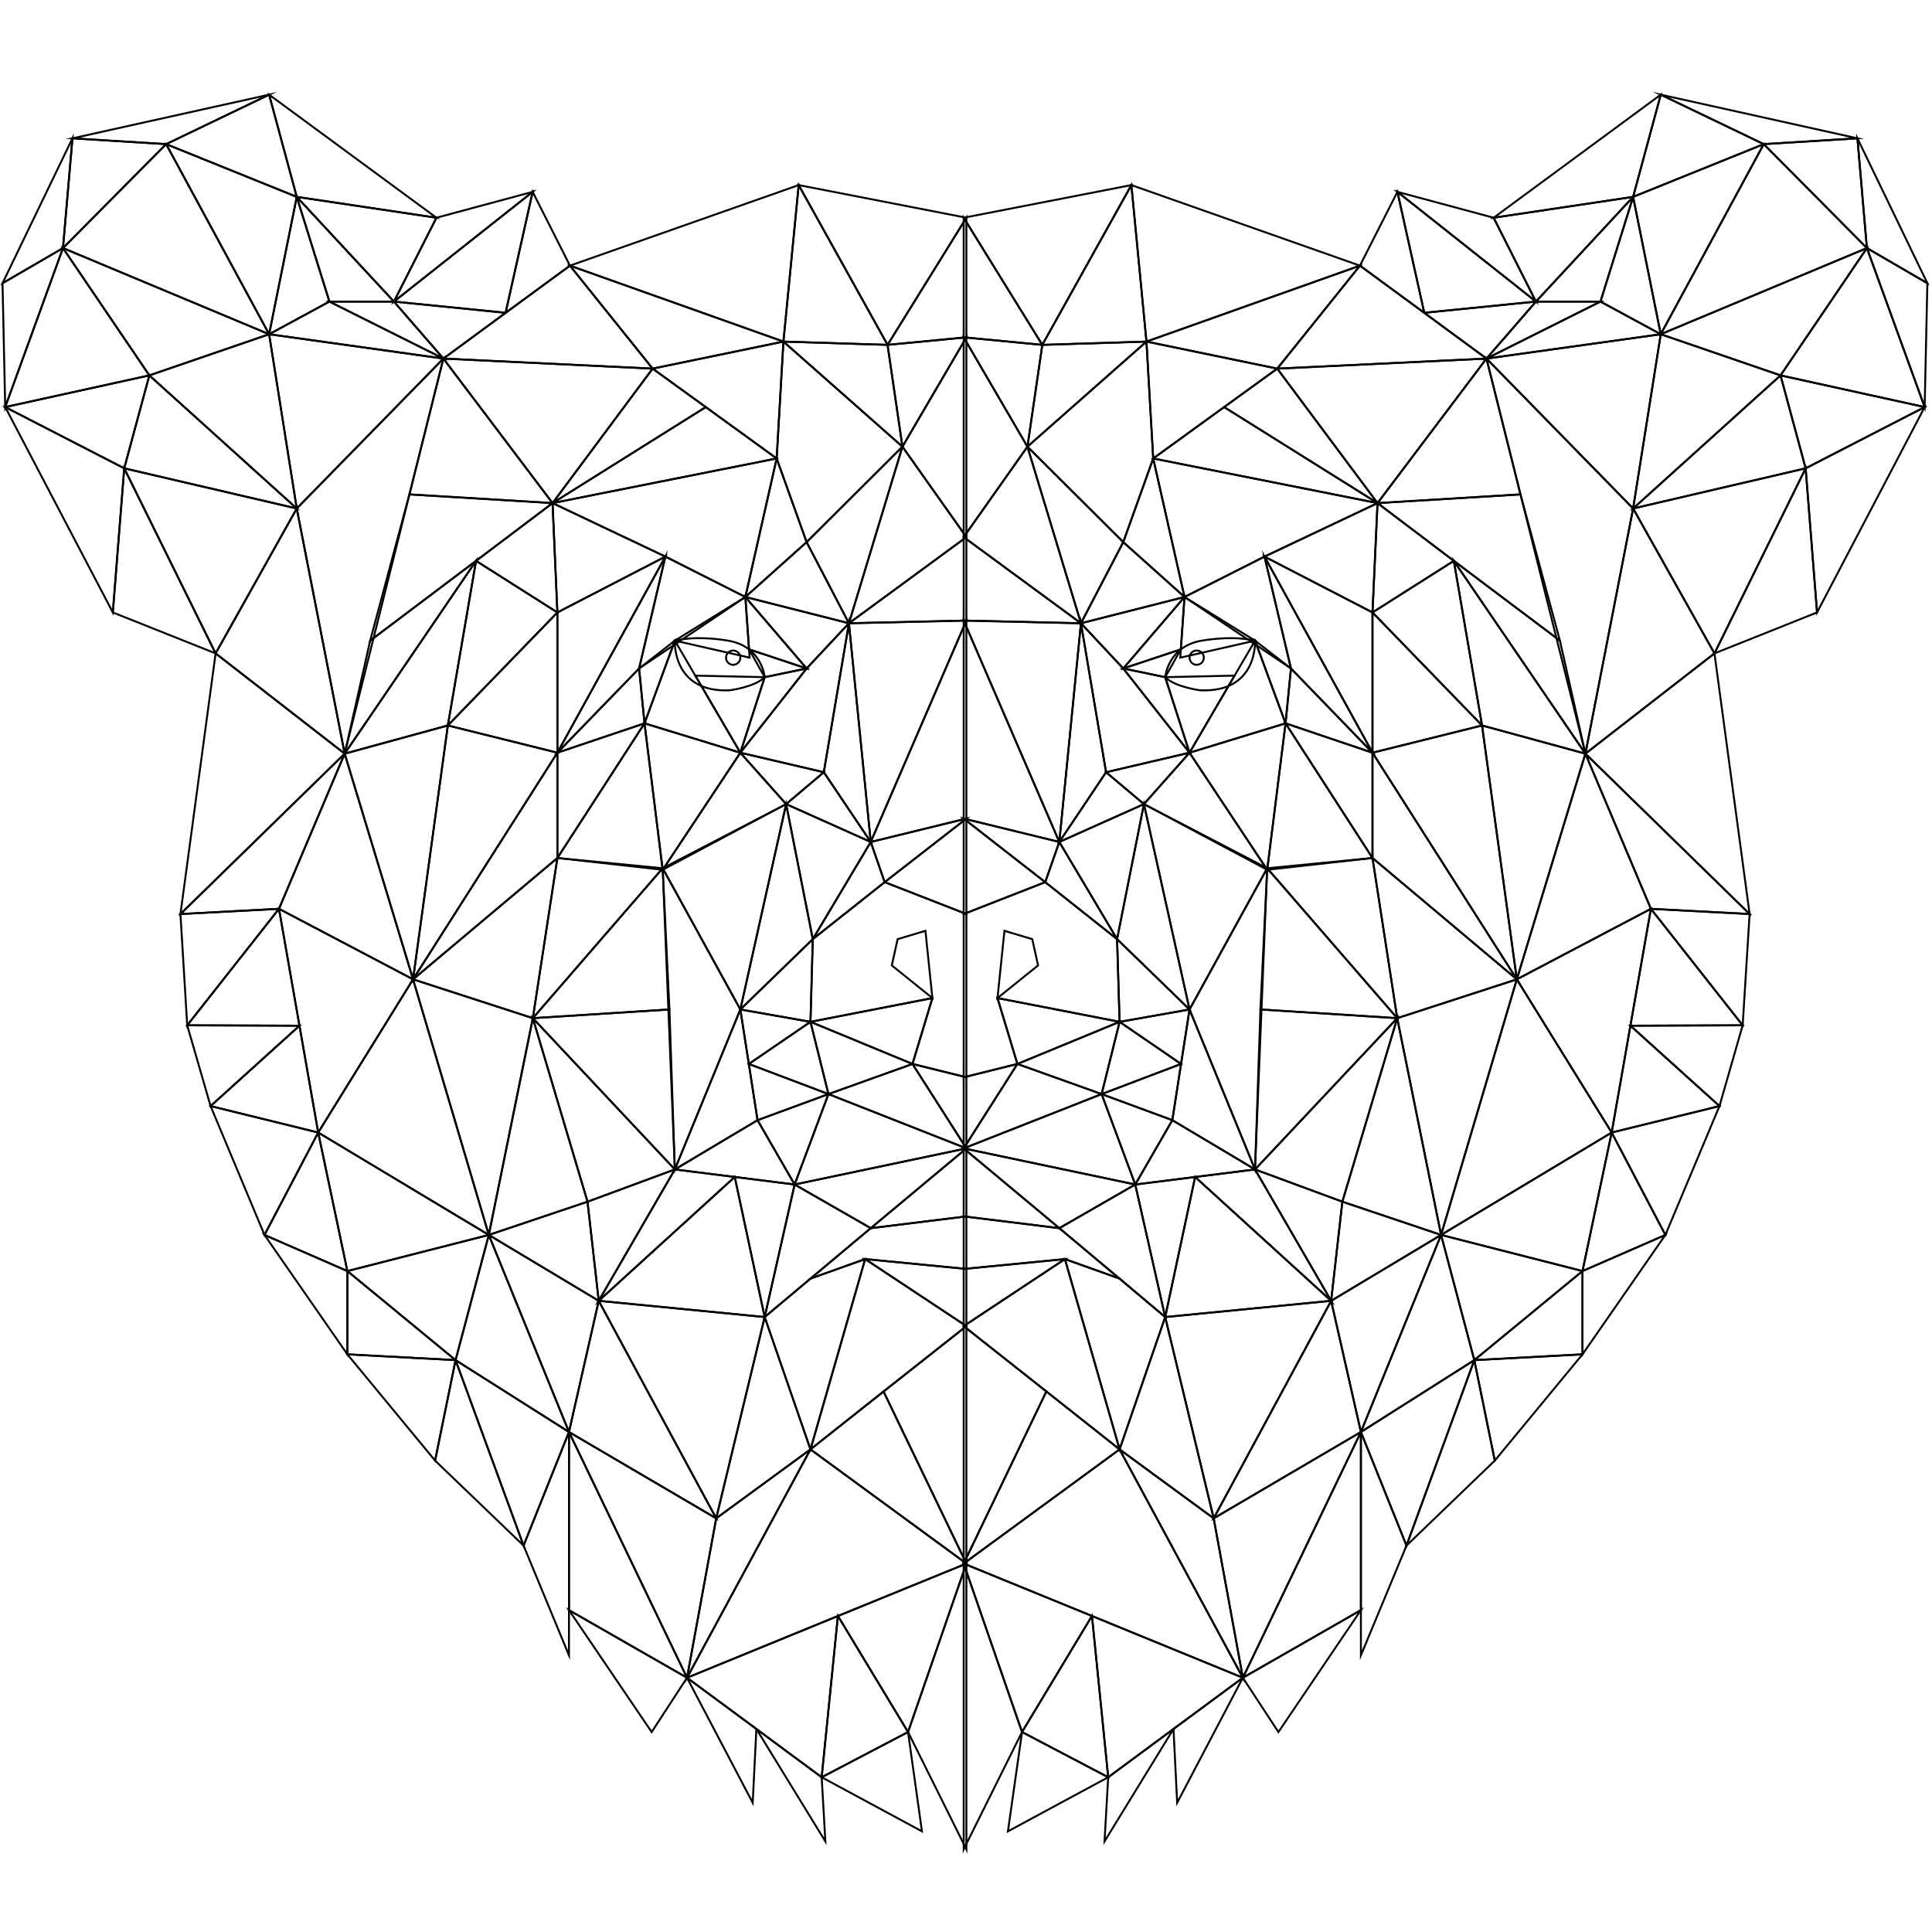 <?xml version="1.0" encoding="utf-8"?>
<!-- Generator: Adobe Illustrator 19.1.0, SVG Export Plug-In . SVG Version: 6.00 Build 0)  -->
<svg version="1.2" baseProfile="tiny" id="Layer_1" xmlns="http://www.w3.org/2000/svg" xmlns:xlink="http://www.w3.org/1999/xlink"
	 x="0px" y="0px" viewBox="0 0 1000 1000" xml:space="preserve">
<g>
	<polygon fill="none" stroke="#000000" stroke-miterlimit="10" points="153.6,263.2 111.6,338.2 64.3,242.4 	"/>
	<polygon fill="none" stroke="#000000" stroke-miterlimit="10" points="139.3,173 153.6,263.2 229.5,185.6 	"/>
	<polygon fill="none" stroke="#000000" stroke-miterlimit="10" points="64.3,242.4 77.3,194.3 153.6,263.2 	"/>
	<polygon fill="none" stroke="#000000" stroke-miterlimit="10" points="77.3,194.3 139.3,173 153.6,263.2 	"/>
	<polygon fill="none" stroke="#000000" stroke-miterlimit="10" points="139.3,173 170.5,156.1 229.5,185.6 	"/>
	<polygon fill="none" stroke="#000000" stroke-miterlimit="10" points="77.3,194.3 32.6,128.4 139.3,173 	"/>
	<polygon fill="none" stroke="#000000" stroke-miterlimit="10" points="64.3,242.4 2.7,210.7 77.3,194.3 	"/>
	<polygon fill="none" stroke="#000000" stroke-miterlimit="10" points="64.3,242.4 58.4,317 111.6,338.2 	"/>
	<polygon fill="none" stroke="#000000" stroke-miterlimit="10" points="170.5,156.1 153.6,101.9 139.3,173 	"/>
	<polygon fill="none" stroke="#000000" stroke-miterlimit="10" points="32.6,128.4 86,74.6 139.3,173 	"/>
	<polygon fill="none" stroke="#000000" stroke-miterlimit="10" points="86,74.6 153.6,101.9 139.3,173 	"/>
	<polygon fill="none" stroke="#000000" stroke-miterlimit="10" points="153.6,101.9 203.9,156.1 170.5,156.1 	"/>
	<polygon fill="none" stroke="#000000" stroke-miterlimit="10" points="170.5,156.1 229.5,185.6 203.9,156.1 	"/>
	<polygon fill="none" stroke="#000000" stroke-miterlimit="10" points="32.6,128.4 2.7,210.7 77.3,194.3 	"/>
	<polygon fill="none" stroke="#000000" stroke-miterlimit="10" points="2.7,210.7 58.4,317 64.3,242.4 	"/>
	<polygon fill="none" stroke="#000000" stroke-miterlimit="10" points="32.6,128.4 1.3,146.6 2.7,210.7 	"/>
	<polygon fill="none" stroke="#000000" stroke-miterlimit="10" points="1.3,146.6 37.5,71.6 32.6,128.4 	"/>
	<polygon fill="none" stroke="#000000" stroke-miterlimit="10" points="37.5,71.6 86,74.6 32.6,128.4 	"/>
	<polygon fill="none" stroke="#000000" stroke-miterlimit="10" points="37.5,71.6 139.3,49 86,74.6 	"/>
	<polygon fill="none" stroke="#000000" stroke-miterlimit="10" points="139.3,49 153.6,101.9 86,74.6 	"/>
	<polygon fill="none" stroke="#000000" stroke-miterlimit="10" points="139.3,49 225.9,112.7 153.6,101.9 	"/>
	<polygon fill="none" stroke="#000000" stroke-miterlimit="10" points="225.9,112.7 203.9,156.1 153.6,101.9 	"/>
	<polygon fill="none" stroke="#000000" stroke-miterlimit="10" points="203.9,156.1 261.7,161.9 229.5,185.6 	"/>
	<polygon fill="none" stroke="#000000" stroke-miterlimit="10" points="203.9,156.1 275.7,99.3 261.7,161.9 	"/>
	<polygon fill="none" stroke="#000000" stroke-miterlimit="10" points="385.8,309 344.4,288.1 330.8,346 	"/>
	<polygon fill="none" stroke="#000000" stroke-miterlimit="10" points="225.9,112.7 275.7,99.3 203.9,156.1 	"/>
	<polygon fill="none" stroke="#000000" stroke-miterlimit="10" points="349.3,331.6 385.8,309 388,340.4 	"/>
	<polygon fill="none" stroke="#000000" stroke-miterlimit="10" points="395.8,350.5 359.9,349.7 383.2,389.6 	"/>
	<polygon fill="none" stroke="#000000" stroke-miterlimit="10" points="275.7,99.3 295,137.5 261.7,161.9 	"/>
	<polygon fill="none" stroke="#000000" stroke-miterlimit="10" points="385.8,309 417.5,346 387.7,336.1 	"/>
	<polygon fill="none" stroke="#000000" stroke-miterlimit="10" points="417.5,346 395.8,350.5 383.2,389.6 	"/>
	<polygon fill="none" stroke="#000000" stroke-miterlimit="10" points="349.3,331.6 333.6,374.4 330.8,346 	"/>
	<polygon fill="none" stroke="#000000" stroke-miterlimit="10" points="349.3,331.6 383.2,389.6 333.6,374.4 	"/>
	<polygon fill="none" stroke="#000000" stroke-miterlimit="10" points="387.7,336.1 395.8,350.5 417.5,346 	"/>
	<path fill="none" stroke="#000000" stroke-miterlimit="10" d="M349.3,331.6c0,0-1.6,27,28.3,25.7c0,0,13-1.6,18.2-6.8
		c0,0-1.3-15.9-18.9-18.9C359.4,328.7,349.3,331.6,349.3,331.6z"/>
	<circle fill="none" stroke="#000000" stroke-miterlimit="10" cx="379.5" cy="340.4" r="3.7"/>
	<polygon fill="none" stroke="#000000" stroke-miterlimit="10" points="385.8,309 439.4,322.6 417.5,346 	"/>
	<polygon fill="none" stroke="#000000" stroke-miterlimit="10" points="385.8,309 417.5,280.6 439.4,322.6 	"/>
	<polygon fill="none" stroke="#000000" stroke-miterlimit="10" points="383.2,389.6 426.4,399.7 439.4,322.6 417.5,346 	"/>
	<polygon fill="none" stroke="#000000" stroke-miterlimit="10" points="383.2,389.6 406.9,416.2 426.4,399.7 	"/>
	<polygon fill="none" stroke="#000000" stroke-miterlimit="10" points="383.2,389.6 343,450.2 406.9,416.2 	"/>
	<polygon fill="none" stroke="#000000" stroke-miterlimit="10" points="333.6,374.4 343,450.2 383.2,389.6 	"/>
	<polygon fill="none" stroke="#000000" stroke-miterlimit="10" points="333.6,374.4 288.5,444.1 343,450.2 	"/>
	<polygon fill="none" stroke="#000000" stroke-miterlimit="10" points="406.9,416.2 383.2,522.5 343,449.4 	"/>
	<polygon fill="none" stroke="#000000" stroke-miterlimit="10" points="439.4,322.6 500.2,278 500.2,321.2 	"/>
	<polygon fill="none" stroke="#000000" stroke-miterlimit="10" points="439.4,322.6 450.7,435.8 500.2,321.2 	"/>
	<polygon fill="none" stroke="#000000" stroke-miterlimit="10" points="500.2,321.2 500.2,423.7 450.7,435.8 	"/>
	<polygon fill="none" stroke="#000000" stroke-miterlimit="10" points="450.7,435.8 406.9,416.2 426.4,399.7 	"/>
	<polygon fill="none" stroke="#000000" stroke-miterlimit="10" points="439.4,322.6 426.4,399.7 450.7,435.8 	"/>
	<polygon fill="none" stroke="#000000" stroke-miterlimit="10" points="450.7,435.8 457.9,456.6 500.2,423.7 	"/>
	<polygon fill="none" stroke="#000000" stroke-miterlimit="10" points="457.9,456.6 500.2,473.1 500.2,423.7 	"/>
	<polygon fill="none" stroke="#000000" stroke-miterlimit="10" points="450.7,435.8 420.7,486.1 457.9,456.6 	"/>
	<polygon fill="none" stroke="#000000" stroke-miterlimit="10" points="420.7,486.1 383.2,522.5 406.9,416.2 	"/>
	<polygon fill="none" stroke="#000000" stroke-miterlimit="10" points="406.9,416.2 450.7,435.8 420.7,486.1 	"/>
	<polygon fill="none" stroke="#000000" stroke-miterlimit="10" points="420.7,486.1 419.5,528.9 383.2,522.5 	"/>
	<polygon fill="none" stroke="#000000" stroke-miterlimit="10" points="383.2,522.5 349.3,605.3 392.1,579.8 	"/>
	<polygon fill="none" stroke="#000000" stroke-miterlimit="10" points="419.5,528.9 387.6,550.7 428.8,566.3 	"/>
	<polygon fill="none" stroke="#000000" stroke-miterlimit="10" points="419.5,528.9 387.6,550.7 383.2,522.5 	"/>
	<polygon fill="none" stroke="#000000" stroke-miterlimit="10" points="428.8,566.3 411.3,613.1 500.2,594.4 	"/>
	<polygon fill="none" stroke="#000000" stroke-miterlimit="10" points="411.3,613.1 450.7,635.7 500.2,594.4 	"/>
	<polygon fill="none" stroke="#000000" stroke-miterlimit="10" points="411.3,613.1 395.8,681.7 450.7,635.7 	"/>
	<polygon fill="none" stroke="#000000" stroke-miterlimit="10" points="349.3,605.3 411.3,613.1 392.1,579.8 	"/>
	<polygon fill="none" stroke="#000000" stroke-miterlimit="10" points="428.8,566.3 392.1,579.8 411.3,613.1 	"/>
	<polygon fill="none" stroke="#000000" stroke-miterlimit="10" points="387.6,550.7 392.1,579.8 428.8,566.3 	"/>
	<polygon fill="none" stroke="#000000" stroke-miterlimit="10" points="411.3,613.1 380.3,609.2 395.8,681.7 	"/>
	<polygon fill="none" stroke="#000000" stroke-miterlimit="10" points="450.7,635.7 500.2,629.6 500.2,594.4 	"/>
	<polygon fill="none" stroke="#000000" stroke-miterlimit="10" points="419.5,661.8 447.8,651.7 500.2,656.8 500.2,629.6 
		450.7,635.7 	"/>
	<polygon fill="none" stroke="#000000" stroke-miterlimit="10" points="419.5,528.9 482.6,516.6 472.3,550.7 	"/>
	<polygon fill="none" stroke="#000000" stroke-miterlimit="10" points="472.3,550.7 500.2,594.4 500.2,557.6 	"/>
	<polygon fill="none" stroke="#000000" stroke-miterlimit="10" points="472.3,550.7 428.8,566.3 500.2,594.4 	"/>
	<polygon fill="none" stroke="#000000" stroke-miterlimit="10" points="457.9,456.6 420.7,486.1 419.5,528.9 482.6,516.6 
		472.3,550.7 500.2,557.6 500.2,473.1 	"/>
	<polygon fill="none" stroke="#000000" stroke-miterlimit="10" points="472.3,550.7 419.5,528.9 428.8,566.3 	"/>
	<polygon fill="none" stroke="#000000" stroke-miterlimit="10" points="482.6,516.6 479,481.8 464.6,486.1 461.6,499.7 	"/>
	<polygon fill="none" stroke="#000000" stroke-miterlimit="10" points="344.4,288.1 288.5,317 288.5,389.6 	"/>
	<polygon fill="none" stroke="#000000" stroke-miterlimit="10" points="417.5,280.6 467.1,231.2 439.4,322.6 	"/>
	<polygon fill="none" stroke="#000000" stroke-miterlimit="10" points="213.8,506.9 144.4,470.4 164.7,586.2 	"/>
	<polygon fill="none" stroke="#000000" stroke-miterlimit="10" points="213.8,506.9 178.4,390.1 231.8,375.5 	"/>
	<polygon fill="none" stroke="#000000" stroke-miterlimit="10" points="231.8,375.5 246.4,290.3 288.5,317 	"/>
	<polygon fill="none" stroke="#000000" stroke-miterlimit="10" points="229.5,185.6 178.4,390.1 153.6,263.2 	"/>
	<polygon fill="none" stroke="#000000" stroke-miterlimit="10" points="153.6,263.2 111.6,338.2 178.4,390.1 	"/>
	<polygon fill="none" stroke="#000000" stroke-miterlimit="10" points="385.8,309 344.4,288.1 286,260.4 402,237.3 	"/>
	<polygon fill="none" stroke="#000000" stroke-miterlimit="10" points="402,237.3 417.5,280.6 385.8,309 	"/>
	<polygon fill="none" stroke="#000000" stroke-miterlimit="10" points="402,237.3 405.5,176.8 467.1,231.2 417.5,280.6 	"/>
	<polygon fill="none" stroke="#000000" stroke-miterlimit="10" points="286,260.4 246.4,290.3 288.5,317 	"/>
	<polygon fill="none" stroke="#000000" stroke-miterlimit="10" points="402,237.3 337.8,190.8 405.5,176.8 	"/>
	<polygon fill="none" stroke="#000000" stroke-miterlimit="10" points="365.3,210.7 402,237.3 286,260.4 	"/>
	<polygon fill="none" stroke="#000000" stroke-miterlimit="10" points="337.8,190.8 286,260.4 365.3,210.7 	"/>
	<polygon fill="none" stroke="#000000" stroke-miterlimit="10" points="286,260.4 229.5,185.6 337.8,190.8 	"/>
	<polygon fill="none" stroke="#000000" stroke-miterlimit="10" points="286,260.4 246.4,290.3 191.6,331.6 211.9,255.9 	"/>
	<polygon fill="none" stroke="#000000" stroke-miterlimit="10" points="229.5,185.6 286,260.4 211.9,255.9 	"/>
	<polygon fill="none" stroke="#000000" stroke-miterlimit="10" points="246.4,290.3 178.4,390.1 191.6,331.6 	"/>
	<polygon fill="none" stroke="#000000" stroke-miterlimit="10" points="246.4,290.3 231.8,375.5 178.4,390.1 	"/>
	<polygon fill="none" stroke="#000000" stroke-miterlimit="10" points="213.8,506.9 253,639.2 164.7,586.2 	"/>
	<polygon fill="none" stroke="#000000" stroke-miterlimit="10" points="164.7,586.2 179.8,657.9 253,639.2 	"/>
	<polygon fill="none" stroke="#000000" stroke-miterlimit="10" points="179.8,657.9 136.9,639.2 164.7,586.2 	"/>
	<polygon fill="none" stroke="#000000" stroke-miterlimit="10" points="164.7,586.2 109,572.5 136.9,639.2 	"/>
	<polygon fill="none" stroke="#000000" stroke-miterlimit="10" points="109,572.5 155,530.9 164.7,586.2 	"/>
	<polygon fill="none" stroke="#000000" stroke-miterlimit="10" points="109,572.5 96.9,530.7 155,530.9 	"/>
	<polygon fill="none" stroke="#000000" stroke-miterlimit="10" points="96.9,530.7 144.4,470.4 155,530.9 	"/>
	<polygon fill="none" stroke="#000000" stroke-miterlimit="10" points="144.4,470.4 178.4,390.1 93.4,473.1 	"/>
	<polygon fill="none" stroke="#000000" stroke-miterlimit="10" points="144.4,470.4 96.9,530.7 93.4,473.1 	"/>
	<polygon fill="none" stroke="#000000" stroke-miterlimit="10" points="178.4,390.1 213.8,506.9 144.4,470.4 	"/>
	<polygon fill="none" stroke="#000000" stroke-miterlimit="10" points="178.4,390.1 111.6,338.2 93.4,473.1 	"/>
	<polygon fill="none" stroke="#000000" stroke-miterlimit="10" points="213.8,506.9 288.5,444.1 275.8,527 	"/>
	<polygon fill="none" stroke="#000000" stroke-miterlimit="10" points="288.5,444.1 343,449.4 275.8,527 	"/>
	<polygon fill="none" stroke="#000000" stroke-miterlimit="10" points="343,449.4 349.3,605.3 383.2,522.5 	"/>
	<polygon fill="none" stroke="#000000" stroke-miterlimit="10" points="275.8,527 304.1,622 349.3,605.3 	"/>
	<polygon fill="none" stroke="#000000" stroke-miterlimit="10" points="275.8,527 346.5,522.5 349.3,605.3 	"/>
	<polygon fill="none" stroke="#000000" stroke-miterlimit="10" points="275.8,527 343,449.4 346.5,522.5 	"/>
	<polygon fill="none" stroke="#000000" stroke-miterlimit="10" points="275.8,527 253,639.2 304.1,622 	"/>
	<polygon fill="none" stroke="#000000" stroke-miterlimit="10" points="275.8,527 213.8,506.9 253,639.2 	"/>
	<polygon fill="none" stroke="#000000" stroke-miterlimit="10" points="288.5,444.1 288.5,389.6 213.8,506.9 	"/>
	<polygon fill="none" stroke="#000000" stroke-miterlimit="10" points="288.5,389.6 231.8,375.5 213.8,506.9 	"/>
	<polygon fill="none" stroke="#000000" stroke-miterlimit="10" points="231.8,375.5 288.5,317 288.5,389.6 	"/>
	<polygon fill="none" stroke="#000000" stroke-miterlimit="10" points="344.4,288.1 330.8,346 288.5,389.6 	"/>
	<polygon fill="none" stroke="#000000" stroke-miterlimit="10" points="344.4,288.1 286,260.4 288.5,317 	"/>
	<polygon fill="none" stroke="#000000" stroke-miterlimit="10" points="333.6,374.4 288.5,389.6 330.8,346 	"/>
	<polygon fill="none" stroke="#000000" stroke-miterlimit="10" points="333.6,374.4 288.5,444.1 288.5,389.6 	"/>
	<polygon fill="none" stroke="#000000" stroke-miterlimit="10" points="405.5,176.8 413.4,95.8 459.4,178.5 	"/>
	<polygon fill="none" stroke="#000000" stroke-miterlimit="10" points="459.4,178.5 500.2,112.7 500.2,174.6 	"/>
	<polygon fill="none" stroke="#000000" stroke-miterlimit="10" points="459.4,178.5 413.4,95.8 500.2,112.7 	"/>
	<polygon fill="none" stroke="#000000" stroke-miterlimit="10" points="459.4,178.5 467.1,231.2 405.5,176.8 	"/>
	<polygon fill="none" stroke="#000000" stroke-miterlimit="10" points="467.1,231.2 500.2,174.6 459.4,178.5 	"/>
	<polygon fill="none" stroke="#000000" stroke-miterlimit="10" points="467.1,231.2 500.2,278 500.2,174.6 	"/>
	<polygon fill="none" stroke="#000000" stroke-miterlimit="10" points="467.1,231.2 439.4,322.6 500.2,278 	"/>
	<polygon fill="none" stroke="#000000" stroke-miterlimit="10" points="405.5,176.8 295,137.5 413.4,95.8 	"/>
	<polygon fill="none" stroke="#000000" stroke-miterlimit="10" points="295,137.5 337.8,190.8 405.5,176.8 	"/>
	<polygon fill="none" stroke="#000000" stroke-miterlimit="10" points="229.5,185.6 295,137.5 337.8,190.8 	"/>
	<polygon fill="none" stroke="#000000" stroke-miterlimit="10" points="349.3,605.3 309.9,673.3 380.3,609.2 	"/>
	<polygon fill="none" stroke="#000000" stroke-miterlimit="10" points="380.3,609.2 395.8,681.7 309.9,673.3 	"/>
	<polygon fill="none" stroke="#000000" stroke-miterlimit="10" points="309.9,673.3 304.1,622 349.3,605.3 	"/>
	<polygon fill="none" stroke="#000000" stroke-miterlimit="10" points="304.1,622 253,639.2 309.9,673.3 	"/>
	<polygon fill="none" stroke="#000000" stroke-miterlimit="10" points="309.9,673.3 370.7,785.9 395.8,681.7 	"/>
	<polygon fill="none" stroke="#000000" stroke-miterlimit="10" points="395.8,681.7 419.5,750.2 370.7,785.9 	"/>
	<polygon fill="none" stroke="#000000" stroke-miterlimit="10" points="309.9,673.3 294.5,741.2 370.7,785.9 	"/>
	<polygon fill="none" stroke="#000000" stroke-miterlimit="10" points="294.5,741.2 271,800 294.5,856.8 	"/>
	<polygon fill="none" stroke="#000000" stroke-miterlimit="10" points="294.5,741.2 355.6,868.4 294.5,833.4 	"/>
	<polygon fill="none" stroke="#000000" stroke-miterlimit="10" points="294.5,833.4 337.3,896.5 355.6,868.4 	"/>
	<polygon fill="none" stroke="#000000" stroke-miterlimit="10" points="294.5,741.2 253,639.2 309.9,673.3 	"/>
	<polygon fill="none" stroke="#000000" stroke-miterlimit="10" points="370.7,785.9 355.6,868.4 294.5,741.2 	"/>
	<polygon fill="none" stroke="#000000" stroke-miterlimit="10" points="419.5,750.2 355.6,868.4 370.7,785.9 	"/>
	<polygon fill="none" stroke="#000000" stroke-miterlimit="10" points="419.5,750.2 500.2,809.3 355.6,868.4 	"/>
	<polygon fill="none" stroke="#000000" stroke-miterlimit="10" points="419.5,750.2 447.8,651.7 419.5,661.8 395.8,681.7 	"/>
	<polygon fill="none" stroke="#000000" stroke-miterlimit="10" points="447.8,651.7 500.2,686.4 500.2,656.8 	"/>
	<polygon fill="none" stroke="#000000" stroke-miterlimit="10" points="447.8,651.7 500.2,686.4 419.5,750.2 	"/>
	<polygon fill="none" stroke="#000000" stroke-miterlimit="10" points="500.2,686.4 500.2,809.3 457.3,720.2 	"/>
	<polygon fill="none" stroke="#000000" stroke-miterlimit="10" points="457.3,720.2 419.5,750.2 500.2,809.3 	"/>
	<polygon fill="none" stroke="#000000" stroke-miterlimit="10" points="294.5,741.2 235.8,704 253,639.2 	"/>
	<polygon fill="none" stroke="#000000" stroke-miterlimit="10" points="235.8,704 271,800 294.5,741.2 	"/>
	<polygon fill="none" stroke="#000000" stroke-miterlimit="10" points="235.8,704 179.8,657.9 253,639.2 	"/>
	<polygon fill="none" stroke="#000000" stroke-miterlimit="10" points="235.8,704 225.2,756 271,800 	"/>
	<polygon fill="none" stroke="#000000" stroke-miterlimit="10" points="179.8,657.9 179.8,701 235.8,704 	"/>
	<polygon fill="none" stroke="#000000" stroke-miterlimit="10" points="179.8,657.9 136.9,639.2 179.8,701 	"/>
	<polygon fill="none" stroke="#000000" stroke-miterlimit="10" points="235.8,704 179.8,701 225.2,756 	"/>
	<polygon fill="none" stroke="#000000" stroke-miterlimit="10" points="355.6,868.4 425.3,919.9 433.7,836.4 	"/>
	<polygon fill="none" stroke="#000000" stroke-miterlimit="10" points="433.7,836.4 470,896.5 500.2,809.3 	"/>
	<polygon fill="none" stroke="#000000" stroke-miterlimit="10" points="470,896.5 500.2,957.2 500.2,809.3 	"/>
	<polygon fill="none" stroke="#000000" stroke-miterlimit="10" points="425.3,919.9 470,896.5 433.7,836.4 	"/>
	<polygon fill="none" stroke="#000000" stroke-miterlimit="10" points="425.3,919.9 477.2,947.9 470,896.5 	"/>
	<polygon fill="none" stroke="#000000" stroke-miterlimit="10" points="355.6,868.4 389.6,933.1 391.5,894.9 	"/>
	<polygon fill="none" stroke="#000000" stroke-miterlimit="10" points="391.5,894.9 427.2,953.1 425.3,919.9 	"/>
</g>
<g>
	<polygon fill="none" stroke="#000000" stroke-miterlimit="10" points="845.3,263.2 887.4,338.2 934.6,242.4 	"/>
	<polygon fill="none" stroke="#000000" stroke-miterlimit="10" points="859.6,173 845.3,263.2 769.4,185.6 	"/>
	<polygon fill="none" stroke="#000000" stroke-miterlimit="10" points="934.6,242.4 921.6,194.3 845.3,263.2 	"/>
	<polygon fill="none" stroke="#000000" stroke-miterlimit="10" points="921.6,194.3 859.6,173 845.3,263.2 	"/>
	<polygon fill="none" stroke="#000000" stroke-miterlimit="10" points="859.6,173 828.4,156.1 769.4,185.6 	"/>
	<polygon fill="none" stroke="#000000" stroke-miterlimit="10" points="921.6,194.3 966.3,128.4 859.6,173 	"/>
	<polygon fill="none" stroke="#000000" stroke-miterlimit="10" points="934.6,242.4 996.2,210.7 921.6,194.3 	"/>
	<polygon fill="none" stroke="#000000" stroke-miterlimit="10" points="934.6,242.4 940.5,317 887.4,338.2 	"/>
	<polygon fill="none" stroke="#000000" stroke-miterlimit="10" points="828.4,156.1 845.3,101.9 859.6,173 	"/>
	<polygon fill="none" stroke="#000000" stroke-miterlimit="10" points="966.3,128.4 912.9,74.6 859.6,173 	"/>
	<polygon fill="none" stroke="#000000" stroke-miterlimit="10" points="912.9,74.6 845.3,101.9 859.6,173 	"/>
	<polygon fill="none" stroke="#000000" stroke-miterlimit="10" points="845.3,101.9 795,156.1 828.4,156.1 	"/>
	<polygon fill="none" stroke="#000000" stroke-miterlimit="10" points="828.4,156.1 769.4,185.6 795,156.1 	"/>
	<polygon fill="none" stroke="#000000" stroke-miterlimit="10" points="966.3,128.4 996.2,210.7 921.6,194.3 	"/>
	<polygon fill="none" stroke="#000000" stroke-miterlimit="10" points="996.2,210.7 940.5,317 934.6,242.4 	"/>
	<polygon fill="none" stroke="#000000" stroke-miterlimit="10" points="966.3,128.4 997.6,146.6 996.2,210.7 	"/>
	<polygon fill="none" stroke="#000000" stroke-miterlimit="10" points="997.6,146.6 961.4,71.6 966.3,128.4 	"/>
	<polygon fill="none" stroke="#000000" stroke-miterlimit="10" points="961.4,71.6 912.9,74.6 966.3,128.4 	"/>
	<polygon fill="none" stroke="#000000" stroke-miterlimit="10" points="961.4,71.6 859.6,49 912.9,74.6 	"/>
	<polygon fill="none" stroke="#000000" stroke-miterlimit="10" points="859.6,49 845.3,101.9 912.9,74.6 	"/>
	<polygon fill="none" stroke="#000000" stroke-miterlimit="10" points="859.6,49 773.1,112.7 845.3,101.9 	"/>
	<polygon fill="none" stroke="#000000" stroke-miterlimit="10" points="773.1,112.7 795,156.1 845.3,101.9 	"/>
	<polygon fill="none" stroke="#000000" stroke-miterlimit="10" points="795,156.1 737.2,161.9 769.4,185.6 	"/>
	<polygon fill="none" stroke="#000000" stroke-miterlimit="10" points="795,156.1 723.3,99.3 737.2,161.9 	"/>
	<polygon fill="none" stroke="#000000" stroke-miterlimit="10" points="613.1,309 654.5,288.1 668.2,346 	"/>
	<polygon fill="none" stroke="#000000" stroke-miterlimit="10" points="773.1,112.7 723.3,99.3 795,156.1 	"/>
	<polygon fill="none" stroke="#000000" stroke-miterlimit="10" points="649.6,331.6 613.1,309 610.9,340.4 	"/>
	<polygon fill="none" stroke="#000000" stroke-miterlimit="10" points="603.1,350.5 639,349.7 615.7,389.6 	"/>
	<polygon fill="none" stroke="#000000" stroke-miterlimit="10" points="723.3,99.3 703.9,137.5 737.2,161.9 	"/>
	<polygon fill="none" stroke="#000000" stroke-miterlimit="10" points="613.1,309 581.4,346 611.2,336.1 	"/>
	<polygon fill="none" stroke="#000000" stroke-miterlimit="10" points="581.4,346 603.1,350.5 615.7,389.6 	"/>
	<polygon fill="none" stroke="#000000" stroke-miterlimit="10" points="649.6,331.6 665.4,374.4 668.2,346 	"/>
	<polygon fill="none" stroke="#000000" stroke-miterlimit="10" points="649.6,331.6 615.7,389.6 665.4,374.4 	"/>
	<polygon fill="none" stroke="#000000" stroke-miterlimit="10" points="611.2,336.1 603.1,350.5 581.4,346 	"/>
	<path fill="none" stroke="#000000" stroke-miterlimit="10" d="M649.6,331.6c0,0,1.6,27-28.3,25.7c0,0-13-1.6-18.2-6.8
		c0,0,1.3-15.9,18.9-18.9C639.5,328.7,649.6,331.6,649.6,331.6z"/>
	<circle fill="none" stroke="#000000" stroke-miterlimit="10" cx="619.4" cy="340.4" r="3.7"/>
	<polygon fill="none" stroke="#000000" stroke-miterlimit="10" points="613.1,309 559.5,322.6 581.4,346 	"/>
	<polygon fill="none" stroke="#000000" stroke-miterlimit="10" points="613.1,309 581.4,280.6 559.5,322.6 	"/>
	<polygon fill="none" stroke="#000000" stroke-miterlimit="10" points="615.7,389.6 572.5,399.7 559.5,322.6 581.4,346 	"/>
	<polygon fill="none" stroke="#000000" stroke-miterlimit="10" points="615.7,389.6 592.1,416.2 572.5,399.7 	"/>
	<polygon fill="none" stroke="#000000" stroke-miterlimit="10" points="615.7,389.6 655.9,450.2 592.1,416.2 	"/>
	<polygon fill="none" stroke="#000000" stroke-miterlimit="10" points="665.4,374.4 655.9,450.2 615.7,389.6 	"/>
	<polygon fill="none" stroke="#000000" stroke-miterlimit="10" points="665.4,374.4 710.4,444.1 655.9,450.2 	"/>
	<polygon fill="none" stroke="#000000" stroke-miterlimit="10" points="592.1,416.2 615.7,522.5 655.9,449.4 	"/>
	<polygon fill="none" stroke="#000000" stroke-miterlimit="10" points="559.5,322.6 498.8,278 498.8,321.2 	"/>
	<polygon fill="none" stroke="#000000" stroke-miterlimit="10" points="559.5,322.6 548.3,435.8 498.8,321.2 	"/>
	<polygon fill="none" stroke="#000000" stroke-miterlimit="10" points="498.8,321.2 498.8,423.7 548.3,435.8 	"/>
	<polygon fill="none" stroke="#000000" stroke-miterlimit="10" points="548.3,435.8 592.1,416.2 572.5,399.7 	"/>
	<polygon fill="none" stroke="#000000" stroke-miterlimit="10" points="559.5,322.6 572.5,399.7 548.3,435.8 	"/>
	<polygon fill="none" stroke="#000000" stroke-miterlimit="10" points="548.3,435.8 541,456.6 498.8,423.7 	"/>
	<polygon fill="none" stroke="#000000" stroke-miterlimit="10" points="541,456.6 498.8,473.1 498.8,423.7 	"/>
	<polygon fill="none" stroke="#000000" stroke-miterlimit="10" points="548.3,435.8 578.2,486.1 541,456.6 	"/>
	<polygon fill="none" stroke="#000000" stroke-miterlimit="10" points="578.2,486.1 615.7,522.5 592.1,416.2 	"/>
	<polygon fill="none" stroke="#000000" stroke-miterlimit="10" points="592.1,416.2 548.3,435.8 578.2,486.1 	"/>
	<polygon fill="none" stroke="#000000" stroke-miterlimit="10" points="578.2,486.1 579.5,528.9 615.7,522.5 	"/>
	<polygon fill="none" stroke="#000000" stroke-miterlimit="10" points="615.7,522.5 649.6,605.3 606.8,579.8 	"/>
	<polygon fill="none" stroke="#000000" stroke-miterlimit="10" points="579.5,528.9 611.3,550.7 570.2,566.3 	"/>
	<polygon fill="none" stroke="#000000" stroke-miterlimit="10" points="579.5,528.9 611.3,550.7 615.7,522.5 	"/>
	<polygon fill="none" stroke="#000000" stroke-miterlimit="10" points="570.2,566.3 587.6,613.1 498.8,594.4 	"/>
	<polygon fill="none" stroke="#000000" stroke-miterlimit="10" points="587.6,613.1 548.3,635.7 498.8,594.4 	"/>
	<polygon fill="none" stroke="#000000" stroke-miterlimit="10" points="587.6,613.1 603.1,681.7 548.3,635.7 	"/>
	<polygon fill="none" stroke="#000000" stroke-miterlimit="10" points="649.6,605.3 587.6,613.1 606.8,579.8 	"/>
	<polygon fill="none" stroke="#000000" stroke-miterlimit="10" points="570.2,566.3 606.8,579.8 587.6,613.1 	"/>
	<polygon fill="none" stroke="#000000" stroke-miterlimit="10" points="611.3,550.7 606.8,579.8 570.2,566.3 	"/>
	<polygon fill="none" stroke="#000000" stroke-miterlimit="10" points="587.6,613.1 618.6,609.2 603.1,681.7 	"/>
	<polygon fill="none" stroke="#000000" stroke-miterlimit="10" points="548.3,635.7 498.8,629.6 498.8,594.4 	"/>
	<polygon fill="none" stroke="#000000" stroke-miterlimit="10" points="579.5,661.8 551.2,651.7 498.8,656.8 498.8,629.6 
		548.3,635.7 	"/>
	<polygon fill="none" stroke="#000000" stroke-miterlimit="10" points="579.5,528.9 516.3,516.6 526.6,550.7 	"/>
	<polygon fill="none" stroke="#000000" stroke-miterlimit="10" points="526.6,550.7 498.8,594.4 498.8,557.6 	"/>
	<polygon fill="none" stroke="#000000" stroke-miterlimit="10" points="526.6,550.7 570.2,566.3 498.8,594.4 	"/>
	<polygon fill="none" stroke="#000000" stroke-miterlimit="10" points="541,456.6 578.2,486.1 579.5,528.9 516.3,516.6 526.6,550.7 
		498.8,557.6 498.8,473.1 	"/>
	<polygon fill="none" stroke="#000000" stroke-miterlimit="10" points="526.6,550.7 579.5,528.9 570.2,566.3 	"/>
	<polygon fill="none" stroke="#000000" stroke-miterlimit="10" points="516.3,516.6 519.9,481.8 534.3,486.1 537.3,499.7 	"/>
	<polygon fill="none" stroke="#000000" stroke-miterlimit="10" points="654.5,288.1 710.4,317 710.4,389.6 	"/>
	<polygon fill="none" stroke="#000000" stroke-miterlimit="10" points="581.4,280.6 531.8,231.2 559.5,322.6 	"/>
	<polygon fill="none" stroke="#000000" stroke-miterlimit="10" points="785.1,506.9 854.5,470.4 834.2,586.2 	"/>
	<polygon fill="none" stroke="#000000" stroke-miterlimit="10" points="785.1,506.9 820.6,390.1 767.1,375.5 	"/>
	<polygon fill="none" stroke="#000000" stroke-miterlimit="10" points="767.1,375.5 752.5,290.3 710.4,317 	"/>
	<polygon fill="none" stroke="#000000" stroke-miterlimit="10" points="769.4,185.6 820.6,390.1 845.3,263.2 	"/>
	<polygon fill="none" stroke="#000000" stroke-miterlimit="10" points="845.3,263.2 887.4,338.2 820.6,390.1 	"/>
	<polygon fill="none" stroke="#000000" stroke-miterlimit="10" points="613.1,309 654.5,288.1 713,260.4 596.9,237.3 	"/>
	<polygon fill="none" stroke="#000000" stroke-miterlimit="10" points="596.9,237.3 581.4,280.6 613.1,309 	"/>
	<polygon fill="none" stroke="#000000" stroke-miterlimit="10" points="596.9,237.3 593.4,176.8 531.8,231.2 581.4,280.6 	"/>
	<polygon fill="none" stroke="#000000" stroke-miterlimit="10" points="713,260.4 752.5,290.3 710.4,317 	"/>
	<polygon fill="none" stroke="#000000" stroke-miterlimit="10" points="596.9,237.3 661.1,190.8 593.4,176.8 	"/>
	<polygon fill="none" stroke="#000000" stroke-miterlimit="10" points="633.6,210.7 596.9,237.3 713,260.4 	"/>
	<polygon fill="none" stroke="#000000" stroke-miterlimit="10" points="661.1,190.8 713,260.4 633.6,210.7 	"/>
	<polygon fill="none" stroke="#000000" stroke-miterlimit="10" points="713,260.4 769.4,185.6 661.1,190.8 	"/>
	<polygon fill="none" stroke="#000000" stroke-miterlimit="10" points="713,260.4 752.5,290.3 807.4,331.6 787,255.9 	"/>
	<polygon fill="none" stroke="#000000" stroke-miterlimit="10" points="769.4,185.6 713,260.4 787,255.9 	"/>
	<polygon fill="none" stroke="#000000" stroke-miterlimit="10" points="752.5,290.3 820.6,390.1 807.4,331.6 	"/>
	<polygon fill="none" stroke="#000000" stroke-miterlimit="10" points="752.5,290.3 767.1,375.5 820.6,390.1 	"/>
	<polygon fill="none" stroke="#000000" stroke-miterlimit="10" points="785.1,506.9 745.9,639.2 834.2,586.2 	"/>
	<polygon fill="none" stroke="#000000" stroke-miterlimit="10" points="834.2,586.2 819.1,657.9 745.9,639.2 	"/>
	<polygon fill="none" stroke="#000000" stroke-miterlimit="10" points="819.1,657.9 862,639.2 834.2,586.2 	"/>
	<polygon fill="none" stroke="#000000" stroke-miterlimit="10" points="834.2,586.2 890,572.5 862,639.2 	"/>
	<polygon fill="none" stroke="#000000" stroke-miterlimit="10" points="890,572.5 843.9,530.9 834.2,586.2 	"/>
	<polygon fill="none" stroke="#000000" stroke-miterlimit="10" points="890,572.5 902,530.7 843.9,530.9 	"/>
	<polygon fill="none" stroke="#000000" stroke-miterlimit="10" points="902,530.7 854.5,470.4 843.9,530.9 	"/>
	<polygon fill="none" stroke="#000000" stroke-miterlimit="10" points="854.5,470.4 820.6,390.1 905.6,473.1 	"/>
	<polygon fill="none" stroke="#000000" stroke-miterlimit="10" points="854.5,470.4 902,530.7 905.6,473.1 	"/>
	<polygon fill="none" stroke="#000000" stroke-miterlimit="10" points="820.6,390.1 785.1,506.9 854.5,470.4 	"/>
	<polygon fill="none" stroke="#000000" stroke-miterlimit="10" points="820.6,390.1 887.4,338.2 905.6,473.1 	"/>
	<polygon fill="none" stroke="#000000" stroke-miterlimit="10" points="785.1,506.9 710.4,444.1 723.2,527 	"/>
	<polygon fill="none" stroke="#000000" stroke-miterlimit="10" points="710.4,444.1 655.9,449.4 723.2,527 	"/>
	<polygon fill="none" stroke="#000000" stroke-miterlimit="10" points="655.9,449.4 649.6,605.3 615.7,522.5 	"/>
	<polygon fill="none" stroke="#000000" stroke-miterlimit="10" points="723.2,527 694.8,622 649.6,605.3 	"/>
	<polygon fill="none" stroke="#000000" stroke-miterlimit="10" points="723.2,527 652.4,522.5 649.6,605.3 	"/>
	<polygon fill="none" stroke="#000000" stroke-miterlimit="10" points="723.2,527 655.9,449.4 652.4,522.5 	"/>
	<polygon fill="none" stroke="#000000" stroke-miterlimit="10" points="723.2,527 745.9,639.2 694.8,622 	"/>
	<polygon fill="none" stroke="#000000" stroke-miterlimit="10" points="723.2,527 785.1,506.9 745.9,639.2 	"/>
	<polygon fill="none" stroke="#000000" stroke-miterlimit="10" points="710.4,444.1 710.4,389.6 785.1,506.9 	"/>
	<polygon fill="none" stroke="#000000" stroke-miterlimit="10" points="710.4,389.6 767.1,375.5 785.1,506.9 	"/>
	<polygon fill="none" stroke="#000000" stroke-miterlimit="10" points="767.1,375.5 710.4,317 710.4,389.6 	"/>
	<polygon fill="none" stroke="#000000" stroke-miterlimit="10" points="654.5,288.1 668.2,346 710.4,389.6 	"/>
	<polygon fill="none" stroke="#000000" stroke-miterlimit="10" points="654.5,288.1 713,260.4 710.4,317 	"/>
	<polygon fill="none" stroke="#000000" stroke-miterlimit="10" points="665.4,374.4 710.4,389.6 668.2,346 	"/>
	<polygon fill="none" stroke="#000000" stroke-miterlimit="10" points="665.4,374.4 710.4,444.1 710.4,389.6 	"/>
	<polygon fill="none" stroke="#000000" stroke-miterlimit="10" points="593.4,176.8 585.6,95.8 539.5,178.5 	"/>
	<polygon fill="none" stroke="#000000" stroke-miterlimit="10" points="539.5,178.5 498.8,112.7 498.8,174.6 	"/>
	<polygon fill="none" stroke="#000000" stroke-miterlimit="10" points="539.5,178.5 585.6,95.8 498.8,112.7 	"/>
	<polygon fill="none" stroke="#000000" stroke-miterlimit="10" points="539.5,178.5 531.8,231.2 593.4,176.8 	"/>
	<polygon fill="none" stroke="#000000" stroke-miterlimit="10" points="531.8,231.2 498.8,174.6 539.5,178.5 	"/>
	<polygon fill="none" stroke="#000000" stroke-miterlimit="10" points="531.8,231.2 498.8,278 498.8,174.6 	"/>
	<polygon fill="none" stroke="#000000" stroke-miterlimit="10" points="531.8,231.2 559.5,322.6 498.8,278 	"/>
	<polygon fill="none" stroke="#000000" stroke-miterlimit="10" points="593.4,176.8 703.9,137.5 585.6,95.8 	"/>
	<polygon fill="none" stroke="#000000" stroke-miterlimit="10" points="703.9,137.5 661.1,190.8 593.4,176.8 	"/>
	<polygon fill="none" stroke="#000000" stroke-miterlimit="10" points="769.4,185.6 703.9,137.5 661.1,190.8 	"/>
	<polygon fill="none" stroke="#000000" stroke-miterlimit="10" points="649.6,605.3 689,673.3 618.6,609.2 	"/>
	<polygon fill="none" stroke="#000000" stroke-miterlimit="10" points="618.6,609.2 603.1,681.7 689,673.3 	"/>
	<polygon fill="none" stroke="#000000" stroke-miterlimit="10" points="689,673.3 694.8,622 649.6,605.3 	"/>
	<polygon fill="none" stroke="#000000" stroke-miterlimit="10" points="694.8,622 745.9,639.2 689,673.3 	"/>
	<polygon fill="none" stroke="#000000" stroke-miterlimit="10" points="689,673.3 628.2,785.9 603.1,681.7 	"/>
	<polygon fill="none" stroke="#000000" stroke-miterlimit="10" points="603.1,681.7 579.5,750.2 628.2,785.9 	"/>
	<polygon fill="none" stroke="#000000" stroke-miterlimit="10" points="689,673.3 704.4,741.2 628.2,785.9 	"/>
	<polygon fill="none" stroke="#000000" stroke-miterlimit="10" points="704.4,741.2 728,800 704.4,856.8 	"/>
	<polygon fill="none" stroke="#000000" stroke-miterlimit="10" points="704.4,741.2 643.3,868.4 704.4,833.4 	"/>
	<polygon fill="none" stroke="#000000" stroke-miterlimit="10" points="704.4,833.4 661.7,896.5 643.3,868.4 	"/>
	<polygon fill="none" stroke="#000000" stroke-miterlimit="10" points="704.4,741.2 745.9,639.2 689,673.3 	"/>
	<polygon fill="none" stroke="#000000" stroke-miterlimit="10" points="628.2,785.9 643.3,868.4 704.4,741.2 	"/>
	<polygon fill="none" stroke="#000000" stroke-miterlimit="10" points="579.5,750.2 643.3,868.4 628.2,785.9 	"/>
	<polygon fill="none" stroke="#000000" stroke-miterlimit="10" points="579.5,750.2 498.8,809.3 643.3,868.4 	"/>
	<polygon fill="none" stroke="#000000" stroke-miterlimit="10" points="579.5,750.2 551.2,651.7 579.5,661.8 603.1,681.7 	"/>
	<polygon fill="none" stroke="#000000" stroke-miterlimit="10" points="551.2,651.7 498.8,686.4 498.8,656.8 	"/>
	<polygon fill="none" stroke="#000000" stroke-miterlimit="10" points="551.2,651.7 498.8,686.4 579.5,750.2 	"/>
	<polygon fill="none" stroke="#000000" stroke-miterlimit="10" points="498.8,686.4 498.8,809.3 541.6,720.2 	"/>
	<polygon fill="none" stroke="#000000" stroke-miterlimit="10" points="541.6,720.2 579.5,750.2 498.8,809.3 	"/>
	<polygon fill="none" stroke="#000000" stroke-miterlimit="10" points="704.4,741.2 763.1,704 745.9,639.2 	"/>
	<polygon fill="none" stroke="#000000" stroke-miterlimit="10" points="763.1,704 728,800 704.4,741.2 	"/>
	<polygon fill="none" stroke="#000000" stroke-miterlimit="10" points="763.1,704 819.1,657.9 745.9,639.2 	"/>
	<polygon fill="none" stroke="#000000" stroke-miterlimit="10" points="763.1,704 773.7,756 728,800 	"/>
	<polygon fill="none" stroke="#000000" stroke-miterlimit="10" points="819.1,657.9 819.1,701 763.1,704 	"/>
	<polygon fill="none" stroke="#000000" stroke-miterlimit="10" points="819.1,657.9 862,639.2 819.1,701 	"/>
	<polygon fill="none" stroke="#000000" stroke-miterlimit="10" points="763.1,704 819.1,701 773.7,756 	"/>
	<polygon fill="none" stroke="#000000" stroke-miterlimit="10" points="643.3,868.4 573.6,919.9 565.2,836.4 	"/>
	<polygon fill="none" stroke="#000000" stroke-miterlimit="10" points="565.2,836.4 529,896.5 498.8,809.3 	"/>
	<polygon fill="none" stroke="#000000" stroke-miterlimit="10" points="529,896.5 498.8,957.2 498.8,809.3 	"/>
	<polygon fill="none" stroke="#000000" stroke-miterlimit="10" points="573.6,919.9 529,896.5 565.2,836.4 	"/>
	<polygon fill="none" stroke="#000000" stroke-miterlimit="10" points="573.6,919.9 521.7,947.9 529,896.5 	"/>
	<polygon fill="none" stroke="#000000" stroke-miterlimit="10" points="643.3,868.4 609.3,933.1 607.4,894.9 	"/>
	<polygon fill="none" stroke="#000000" stroke-miterlimit="10" points="607.4,894.9 571.7,953.1 573.6,919.9 	"/>
</g>
</svg>
